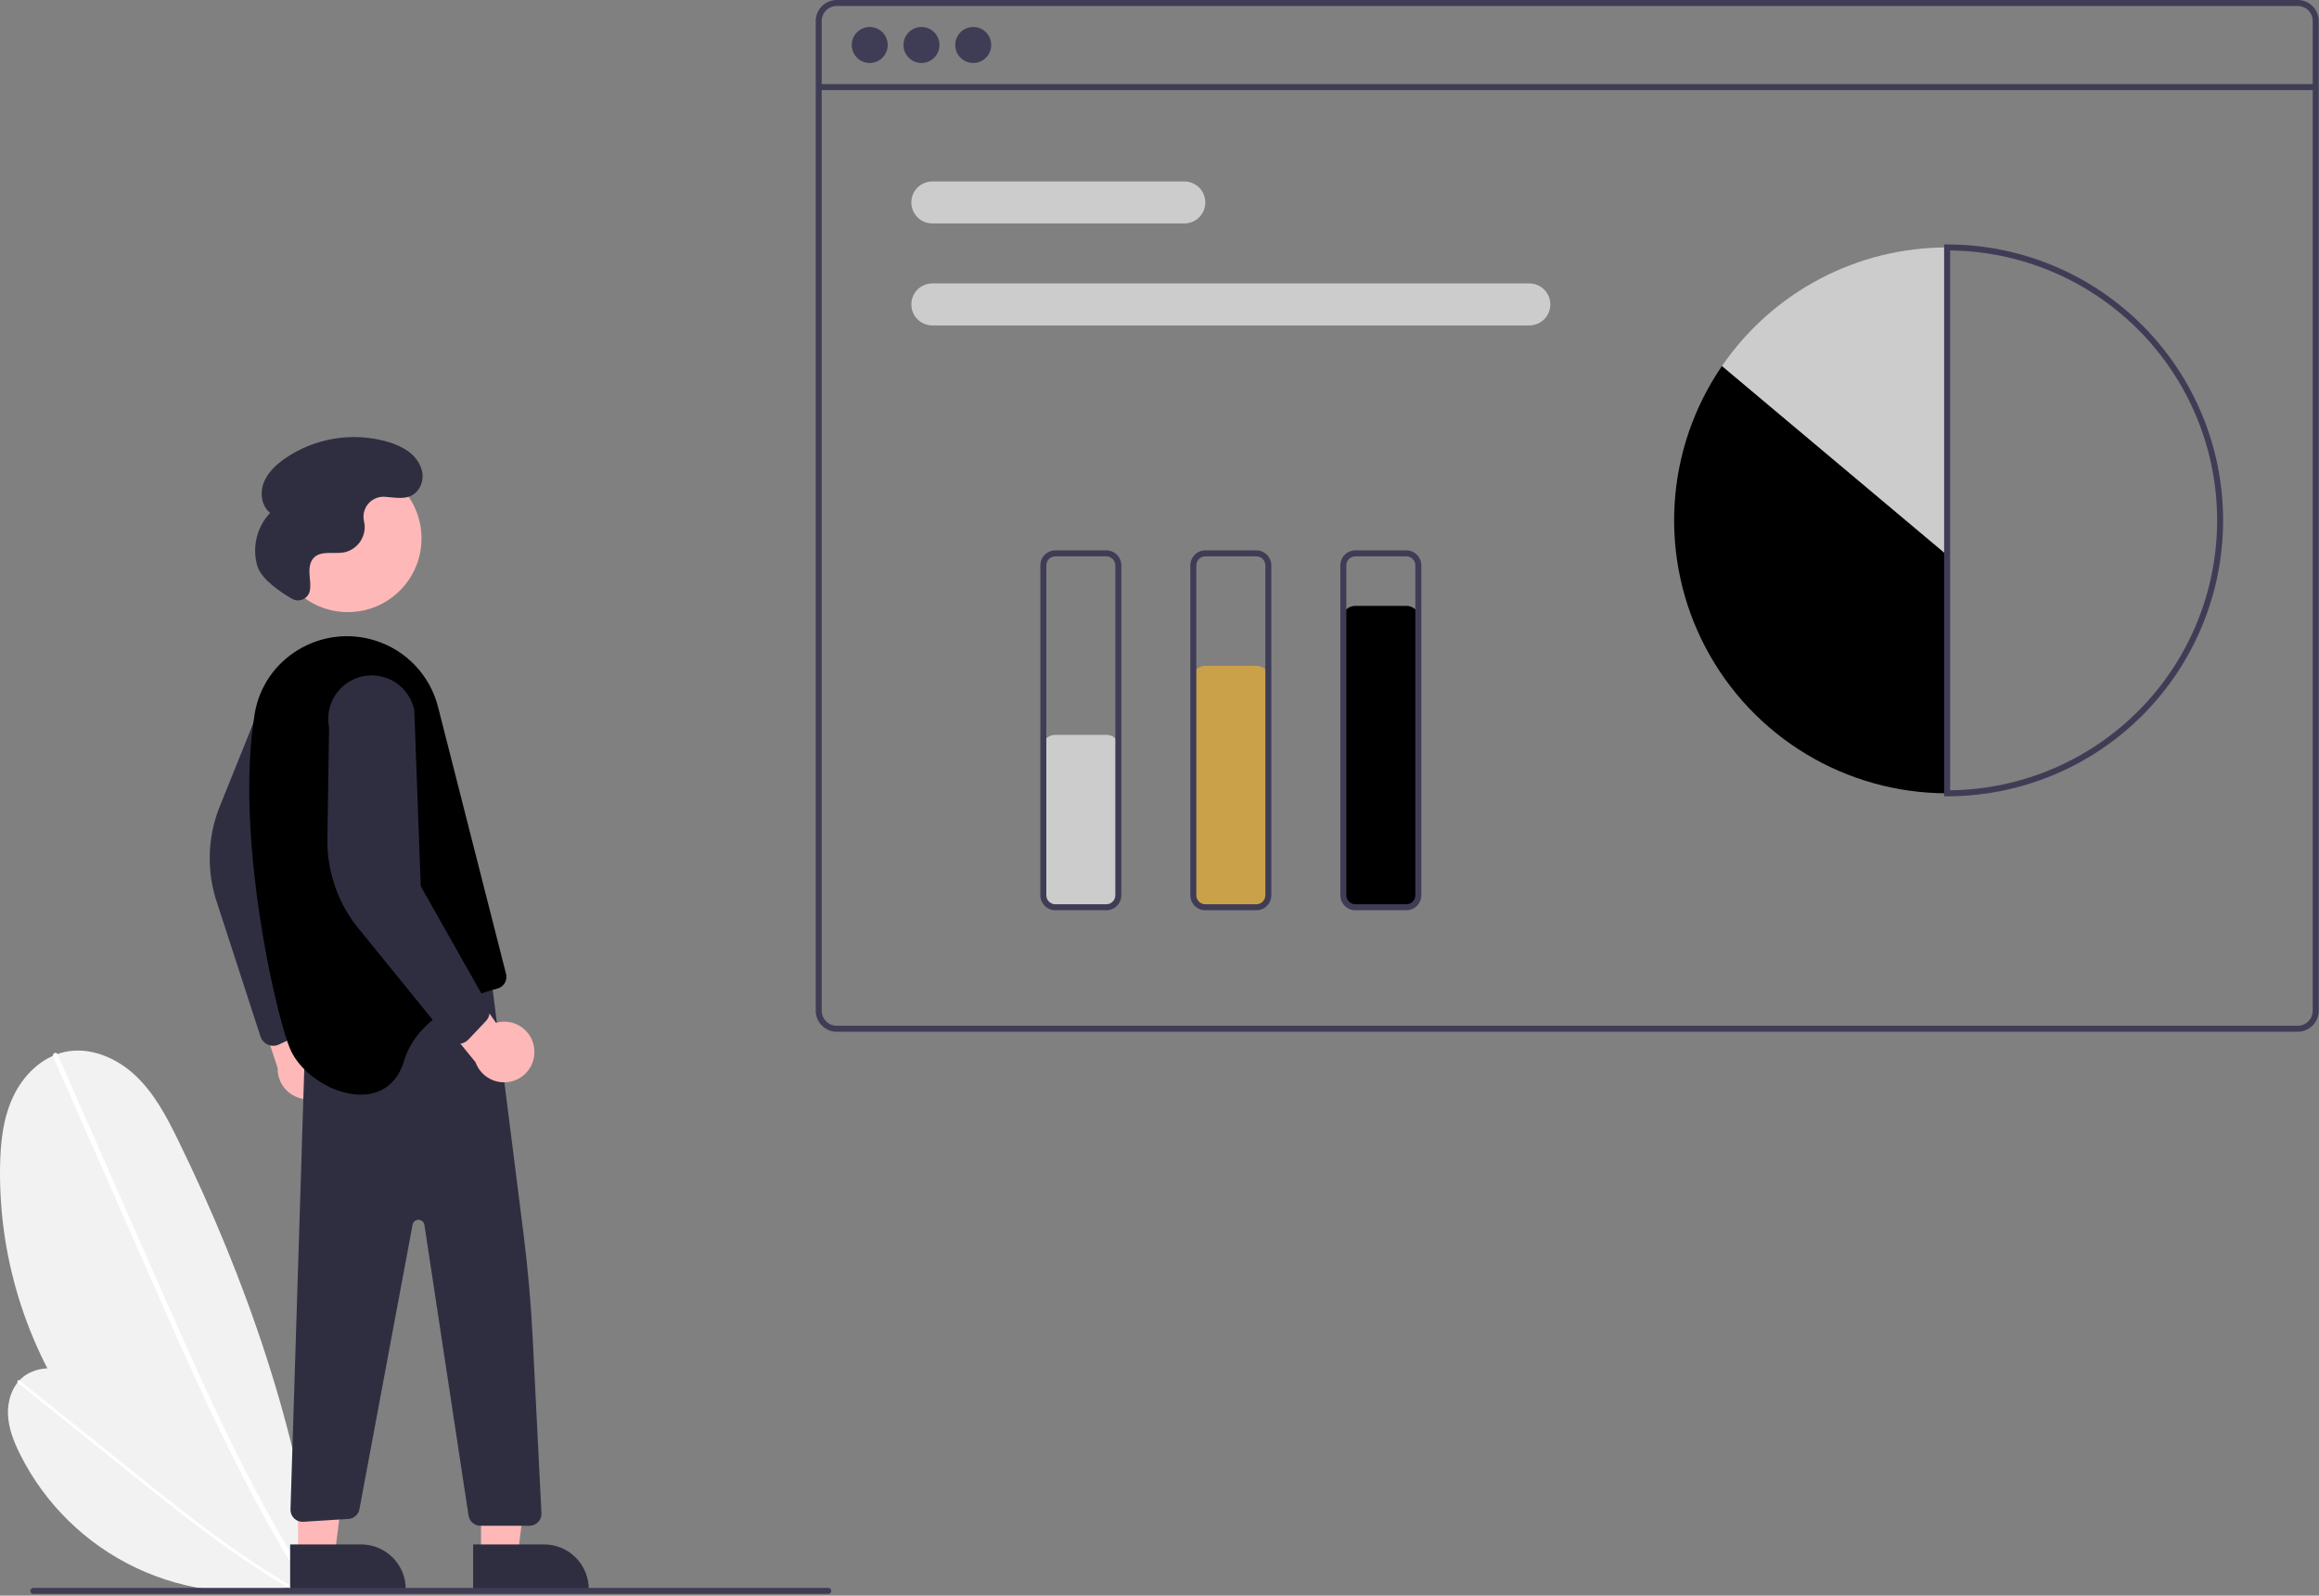 <svg width="773" height="532" viewBox="0 0 773 532" fill="none" xmlns="http://www.w3.org/2000/svg">
<rect x="0" y="0" width="773" height="532" fill="#808080" stroke="none"/>
<g clip-path="url(#clip0_22_207)">
<path d="M106.069 528.4C75.334 520.401 48.174 502.313 28.944 477.038C9.714 451.762 -0.473 420.762 0.016 389.006C0.138 381.094 0.97 373.016 4.296 365.836C7.622 358.656 13.8 352.446 21.528 350.745C29.962 348.888 38.861 352.683 45.147 358.606C51.432 364.528 55.553 372.342 59.345 380.101C82.183 426.835 99.534 476.98 106.031 528.589L106.069 528.4Z" fill="#F2F2F2"/>
<path d="M17.702 352.304L33.708 388.671L49.714 425.038C54.783 436.556 59.842 448.078 65.082 459.52C70.275 470.86 75.647 482.123 81.377 493.204C87.099 504.268 93.181 515.153 99.782 525.719C100.604 527.035 101.434 528.345 102.273 529.651C102.853 530.555 104.303 529.716 103.719 528.806C96.991 518.318 90.791 507.5 84.977 496.482C79.156 485.451 73.716 474.224 68.477 462.907C63.209 451.53 58.145 440.061 53.093 428.586C47.776 416.509 42.461 404.43 37.145 392.351L21.139 355.984L19.148 351.459C18.714 350.475 17.271 351.326 17.702 352.304Z" fill="white"/>
<path d="M99.392 528.653C81.275 532.797 62.291 530.739 45.484 522.807C28.677 514.876 15.019 501.531 6.7 484.912C4.627 480.771 2.878 476.353 2.667 471.727C2.455 467.102 3.986 462.21 7.539 459.24C11.417 455.999 17.062 455.567 21.924 456.945C26.786 458.323 31.035 461.267 35.098 464.272C59.572 482.37 82.118 503.721 99.423 528.761L99.392 528.653Z" fill="#F2F2F2"/>
<path d="M5.974 461.083L24.102 475.643L42.229 490.203C47.971 494.814 53.708 499.431 59.517 503.956C65.275 508.442 71.104 512.839 77.071 517.045C83.029 521.245 89.124 525.254 95.404 528.958C96.186 529.419 96.971 529.876 97.759 530.327C98.304 530.64 98.83 529.813 98.281 529.498C91.957 525.869 85.818 521.926 79.825 517.775C73.825 513.62 67.969 509.26 62.194 504.799C56.388 500.314 50.662 495.726 44.942 491.133C38.921 486.297 32.9 481.462 26.88 476.625L8.752 462.065L6.496 460.254C6.006 459.86 5.486 460.691 5.974 461.083Z" fill="white"/>
<path d="M765.909 0H278.909C277.054 0.002 275.274 0.74 273.962 2.053C272.65 3.365 271.911 5.144 271.909 7V337C271.911 338.856 272.65 340.635 273.962 341.947C275.274 343.26 277.054 343.998 278.909 344H765.909C767.765 343.998 769.545 343.26 770.857 341.947C772.169 340.635 772.907 338.856 772.909 337V7C772.907 5.144 772.169 3.365 770.857 2.053C769.545 0.74 767.765 0.002 765.909 0ZM770.909 337C770.909 338.326 770.382 339.597 769.444 340.535C768.507 341.472 767.235 341.999 765.909 342H278.909C277.584 341.999 276.312 341.472 275.374 340.535C274.437 339.597 273.91 338.326 273.909 337V7C273.91 5.674 274.437 4.403 275.374 3.465C276.312 2.527 277.584 2.001 278.909 2H765.909C767.235 2.001 768.507 2.527 769.444 3.465C770.382 4.403 770.909 5.674 770.909 7V337Z" fill="#3F3D56"/>
<path d="M771.909 28.04H272.909V30.04H771.909V28.04Z" fill="#3F3D56"/>
<path d="M289.909 21C293.223 21 295.909 18.314 295.909 15C295.909 11.686 293.223 9 289.909 9C286.596 9 283.909 11.686 283.909 15C283.909 18.314 286.596 21 289.909 21Z" fill="#3F3D56"/>
<path d="M307.159 21C310.473 21 313.159 18.314 313.159 15C313.159 11.686 310.473 9 307.159 9C303.846 9 301.159 11.686 301.159 15C301.159 18.314 303.846 21 307.159 21Z" fill="#3F3D56"/>
<path d="M324.409 21C327.723 21 330.409 18.314 330.409 15C330.409 11.686 327.723 9 324.409 9C321.096 9 318.409 11.686 318.409 15C318.409 18.314 321.096 21 324.409 21Z" fill="#3F3D56"/>
<path d="M394.778 74.5H310.778C308.921 74.5 307.141 73.763 305.828 72.45C304.515 71.137 303.778 69.356 303.778 67.5C303.778 65.644 304.515 63.863 305.828 62.55C307.141 61.237 308.921 60.5 310.778 60.5H394.778C396.634 60.5 398.415 61.237 399.727 62.55C401.04 63.863 401.778 65.644 401.778 67.5C401.778 69.356 401.04 71.137 399.727 72.45C398.415 73.763 396.634 74.5 394.778 74.5Z" fill="#CCCCCC"/>
<path d="M509.778 108.5H310.778C308.921 108.5 307.141 107.762 305.828 106.45C304.515 105.137 303.778 103.357 303.778 101.5C303.778 99.644 304.515 97.863 305.828 96.55C307.141 95.237 308.921 94.5 310.778 94.5H509.778C511.634 94.5 513.415 95.237 514.727 96.55C516.04 97.863 516.778 99.644 516.778 101.5C516.778 103.357 516.04 105.137 514.727 106.45C513.415 107.762 511.634 108.5 509.778 108.5Z" fill="#CCCCCC"/>
<path d="M573.997 122.023C564.623 135.69 559.159 151.658 558.195 168.203C557.231 184.748 560.804 201.242 568.527 215.906C576.251 230.569 587.832 242.845 602.021 251.409C616.21 259.973 632.468 264.499 649.041 264.5V185.06L573.997 122.023Z" fill="black"/>
<path d="M649.041 82.5C634.262 82.491 619.703 86.085 606.627 92.972C593.55 99.859 582.35 109.831 573.997 122.023L649.041 185.06V82.5Z" fill="#CCCCCC"/>
<path d="M649.041 265.5H648.041V81.5H649.041C673.441 81.5 696.842 91.193 714.095 108.446C731.348 125.7 741.041 149.1 741.041 173.5C741.041 197.9 731.348 221.3 714.095 238.554C696.842 255.807 673.441 265.5 649.041 265.5ZM650.041 83.505V263.495C673.736 263.231 696.371 253.634 713.033 236.785C729.696 219.936 739.041 197.196 739.041 173.5C739.041 149.804 729.696 127.064 713.033 110.215C696.371 93.366 673.736 83.769 650.041 83.505Z" fill="#3F3D56"/>
<path d="M368.778 303H351.778C350.585 302.999 349.441 302.524 348.597 301.68C347.753 300.837 347.279 299.693 347.278 298.5V249.5C347.279 248.307 347.753 247.163 348.597 246.319C349.441 245.476 350.585 245.001 351.778 245H368.778C369.971 245.001 371.115 245.476 371.958 246.319C372.802 247.163 373.276 248.307 373.278 249.5V298.5C373.276 299.693 372.802 300.837 371.958 301.68C371.114 302.524 369.971 302.999 368.778 303Z" fill="#CCCCCC"/>
<path d="M418.778 303H401.778C400.585 302.999 399.441 302.524 398.597 301.68C397.753 300.837 397.279 299.693 397.278 298.5V226.5C397.279 225.307 397.753 224.163 398.597 223.319C399.441 222.476 400.585 222.001 401.778 222H418.778C419.971 222.001 421.115 222.476 421.958 223.319C422.802 224.163 423.276 225.307 423.278 226.5V298.5C423.276 299.693 422.802 300.837 421.958 301.68C421.114 302.524 419.971 302.999 418.778 303Z" fill="#CAA149"/>
<path d="M468.778 303H451.778C450.585 302.999 449.441 302.524 448.597 301.68C447.753 300.837 447.279 299.693 447.278 298.5V206.5C447.279 205.307 447.753 204.163 448.597 203.319C449.441 202.476 450.585 202.001 451.778 202H468.778C469.971 202.001 471.115 202.476 471.958 203.319C472.802 204.163 473.276 205.307 473.278 206.5V298.5C473.276 299.693 472.802 300.837 471.958 301.68C471.114 302.524 469.971 302.999 468.778 303Z" fill="black"/>
<path d="M368.778 303.5H351.778C350.452 303.498 349.181 302.971 348.244 302.034C347.306 301.096 346.779 299.826 346.778 298.5V188.5C346.779 187.174 347.306 185.903 348.244 184.966C349.181 184.029 350.452 183.502 351.778 183.5H368.778C370.103 183.502 371.374 184.029 372.311 184.966C373.249 185.903 373.776 187.174 373.778 188.5V298.5C373.776 299.826 373.249 301.096 372.311 302.034C371.374 302.971 370.103 303.498 368.778 303.5ZM351.778 185.5C350.982 185.501 350.22 185.817 349.657 186.38C349.095 186.942 348.778 187.705 348.778 188.5V298.5C348.778 299.295 349.095 300.058 349.657 300.62C350.22 301.183 350.982 301.499 351.778 301.5H368.778C369.573 301.499 370.336 301.183 370.898 300.62C371.46 300.058 371.777 299.295 371.778 298.5V188.5C371.777 187.705 371.46 186.942 370.898 186.38C370.336 185.817 369.573 185.501 368.778 185.5H351.778Z" fill="#3F3D56"/>
<path d="M418.778 303.5H401.778C400.452 303.498 399.181 302.971 398.244 302.034C397.306 301.096 396.779 299.826 396.778 298.5V188.5C396.779 187.174 397.306 185.903 398.244 184.966C399.181 184.029 400.452 183.502 401.778 183.5H418.778C420.103 183.502 421.374 184.029 422.311 184.966C423.249 185.903 423.776 187.174 423.778 188.5V298.5C423.776 299.826 423.249 301.096 422.311 302.034C421.374 302.971 420.103 303.498 418.778 303.5ZM401.778 185.5C400.982 185.501 400.22 185.817 399.657 186.38C399.095 186.942 398.778 187.705 398.778 188.5V298.5C398.778 299.295 399.095 300.058 399.657 300.62C400.22 301.183 400.982 301.499 401.778 301.5H418.778C419.573 301.499 420.336 301.183 420.898 300.62C421.46 300.058 421.777 299.295 421.778 298.5V188.5C421.777 187.705 421.46 186.942 420.898 186.38C420.336 185.817 419.573 185.501 418.778 185.5H401.778Z" fill="#3F3D56"/>
<path d="M468.778 303.5H451.778C450.452 303.498 449.181 302.971 448.244 302.034C447.306 301.096 446.779 299.826 446.778 298.5V188.5C446.779 187.174 447.306 185.903 448.244 184.966C449.181 184.029 450.452 183.502 451.778 183.5H468.778C470.103 183.502 471.374 184.029 472.311 184.966C473.249 185.903 473.776 187.174 473.778 188.5V298.5C473.776 299.826 473.249 301.096 472.311 302.034C471.374 302.971 470.103 303.498 468.778 303.5ZM451.778 185.5C450.982 185.501 450.22 185.817 449.657 186.38C449.095 186.942 448.778 187.705 448.778 188.5V298.5C448.778 299.295 449.095 300.058 449.657 300.62C450.22 301.183 450.982 301.499 451.778 301.5H468.778C469.573 301.499 470.336 301.183 470.898 300.62C471.46 300.058 471.777 299.295 471.778 298.5V188.5C471.777 187.705 471.46 186.942 470.898 186.38C470.336 185.817 469.573 185.501 468.778 185.5H451.778Z" fill="#3F3D56"/>
<path d="M112.431 359.003C112.82 357.585 112.893 356.099 112.645 354.65C112.397 353.201 111.835 351.824 110.997 350.616C110.16 349.407 109.068 348.398 107.798 347.657C106.528 346.917 105.111 346.464 103.647 346.33L95.047 311.646L82.46 325.299L92.556 356.143C92.495 358.617 93.344 361.028 94.941 362.919C96.538 364.809 98.774 366.048 101.224 366.401C103.674 366.753 106.168 366.195 108.233 364.831C110.299 363.468 111.793 361.394 112.431 359.003Z" fill="#FFB8B8"/>
<path d="M89.375 348.335C88.791 348.092 88.266 347.728 87.832 347.268C87.398 346.808 87.066 346.262 86.857 345.666L72.501 301.488C68.792 290.876 69.063 279.279 73.265 268.852L87.103 234.497C87.415 232.618 88.093 230.818 89.1 229.201C90.107 227.584 91.423 226.181 92.973 225.073C94.522 223.965 96.275 223.173 98.131 222.743C99.987 222.313 101.909 222.252 103.789 222.566C105.668 222.879 107.467 223.559 109.083 224.568C110.699 225.577 112.1 226.895 113.206 228.446C114.313 229.996 115.103 231.75 115.531 233.606C115.959 235.463 116.017 237.385 115.702 239.264L96.609 294.822L103.292 340.06C103.381 340.981 103.185 341.906 102.731 342.712C102.277 343.518 101.586 344.164 100.752 344.564L93.044 348.243C92.217 348.637 91.289 348.769 90.385 348.623C90.038 348.567 89.699 348.471 89.375 348.335Z" fill="#2F2E41"/>
<path d="M160.343 518.443L172.603 518.442L178.435 471.154L160.341 471.155L160.343 518.443Z" fill="#FFB8B8"/>
<path d="M196.247 529.825L157.717 529.827L157.716 514.94L181.36 514.939C185.308 514.939 189.095 516.507 191.887 519.299C194.679 522.091 196.247 525.877 196.247 529.825Z" fill="#2F2E41"/>
<path d="M99.343 518.443L111.603 518.442L117.435 471.154L99.341 471.155L99.343 518.443Z" fill="#FFB8B8"/>
<path d="M135.247 529.825L96.717 529.827L96.716 514.94L120.36 514.939C124.308 514.939 128.095 516.507 130.887 519.299C133.679 522.091 135.247 525.877 135.247 529.825Z" fill="#2F2E41"/>
<path d="M163.694 325.711L174.471 411.097C175.953 422.836 176.989 434.618 177.581 446.443L180.484 504.511C180.511 505.053 180.428 505.594 180.24 506.102C180.051 506.611 179.761 507.075 179.387 507.468C179.014 507.861 178.564 508.174 178.066 508.387C177.568 508.601 177.031 508.711 176.489 508.711H160.133C159.176 508.711 158.251 508.368 157.525 507.744C156.8 507.121 156.322 506.257 156.178 505.311L141.468 408.398C141.397 407.931 141.163 407.504 140.807 407.193C140.452 406.881 139.997 406.706 139.525 406.698C139.052 406.69 138.592 406.85 138.226 407.149C137.86 407.448 137.612 407.866 137.525 408.331L119.803 503.248C119.628 504.101 119.179 504.874 118.524 505.448C117.87 506.023 117.046 506.368 116.177 506.432L101.123 507.387C100.564 507.428 100.003 507.351 99.475 507.161C98.948 506.971 98.467 506.673 98.062 506.285C97.658 505.897 97.339 505.428 97.128 504.909C96.916 504.391 96.816 503.833 96.833 503.273L101.694 347.711L163.694 325.711Z" fill="#2F2E41"/>
<path d="M115.946 204.091C129.511 204.091 140.507 193.095 140.507 179.53C140.507 165.965 129.511 154.969 115.946 154.969C102.382 154.969 91.385 165.965 91.385 179.53C91.385 193.095 102.382 204.091 115.946 204.091Z" fill="#FFB8B8"/>
<path d="M96.694 349.711C102.694 363.711 128.694 373.711 134.694 353.711C139.334 338.251 157.714 331.751 165.824 329.601C166.844 329.329 167.715 328.667 168.251 327.758C168.786 326.848 168.942 325.765 168.684 324.741L146.014 235.691C144.694 230.504 142.064 225.742 138.376 221.862C134.689 217.982 130.067 215.114 124.954 213.531C106.934 207.951 87.934 219.441 84.884 238.051C84.051 243.27 83.52 248.532 83.294 253.811C81.414 293.101 92.744 340.491 96.694 349.711Z" fill="black"/>
<path d="M178.084 349.685C177.937 348.223 177.471 346.81 176.719 345.547C175.967 344.284 174.947 343.201 173.731 342.375C172.515 341.548 171.133 340.999 169.682 340.764C168.231 340.53 166.746 340.617 165.331 341.018L144.839 311.743L138.001 329.008L158.51 354.161C159.342 356.492 161 358.437 163.171 359.627C165.341 360.817 167.872 361.17 170.285 360.618C172.698 360.066 174.824 358.648 176.262 356.634C177.699 354.619 178.348 352.146 178.084 349.685Z" fill="#FFB8B8"/>
<path d="M152.734 348.019C152.102 348.002 151.481 347.851 150.911 347.578C150.341 347.305 149.835 346.915 149.425 346.433L120.148 310.368C112.873 301.799 108.957 290.879 109.13 279.64L109.694 242.607C109.31 240.741 109.297 238.819 109.656 236.949C110.016 235.078 110.74 233.297 111.787 231.707C112.835 230.117 114.186 228.748 115.763 227.68C117.34 226.612 119.111 225.865 120.977 225.482C122.842 225.099 124.765 225.087 126.635 225.448C128.505 225.808 130.286 226.533 131.875 227.582C133.465 228.63 134.833 229.982 135.9 231.559C136.967 233.137 137.713 234.909 138.095 236.775L140.249 295.482L162.747 335.295C163.161 336.122 163.311 337.056 163.176 337.971C163.042 338.886 162.63 339.737 161.996 340.411L156.125 346.614C155.495 347.279 154.677 347.736 153.78 347.925C153.437 347.997 153.085 348.029 152.734 348.019Z" fill="#2F2E41"/>
<path d="M97.304 199.619C97.833 199.933 98.427 200.121 99.04 200.168C99.653 200.215 100.269 200.12 100.839 199.891C101.41 199.663 101.92 199.305 102.331 198.847C102.741 198.39 103.041 197.843 103.206 197.251L103.22 197.195C103.666 195.331 103.296 193.385 103.168 191.472C103.04 189.56 103.227 187.459 104.53 186.053C106.958 183.432 111.277 184.821 114.788 184.158C116.844 183.699 118.663 182.507 119.904 180.804C121.144 179.1 121.722 177.004 121.528 174.905C121.478 174.508 121.4 174.11 121.312 173.712C121.092 172.705 121.109 171.66 121.361 170.66C121.613 169.66 122.094 168.732 122.765 167.949C123.436 167.166 124.28 166.549 125.229 166.147C126.179 165.745 127.209 165.568 128.238 165.631C131.787 165.834 135.616 166.909 138.552 164.281C139.628 163.244 140.375 161.914 140.7 160.455C141.025 158.997 140.913 157.475 140.379 156.08C138.702 151.241 133.965 148.708 129.277 147.316C123.478 145.641 117.38 145.278 111.424 146.256C105.468 147.233 99.805 149.525 94.846 152.965C91.885 155.053 89.12 157.675 87.858 161.071C86.596 164.467 87.204 168.751 90.05 170.993C87.844 173.329 86.291 176.203 85.546 179.329C84.8 182.454 84.89 185.72 85.804 188.8C87.21 193.329 93.919 197.672 97.304 199.619Z" fill="#2F2E41"/>
<path d="M276.106 531.441H11.106C10.841 531.441 10.587 531.336 10.399 531.148C10.212 530.96 10.106 530.706 10.106 530.441C10.106 530.176 10.212 529.921 10.399 529.734C10.587 529.546 10.841 529.441 11.106 529.441H276.106C276.371 529.441 276.626 529.546 276.813 529.734C277.001 529.921 277.106 530.176 277.106 530.441C277.106 530.706 277.001 530.96 276.813 531.148C276.626 531.336 276.371 531.441 276.106 531.441Z" fill="#3F3D56"/>
</g>
<defs>
<clipPath id="clip0_22_207">
<rect width="772.909" height="531.441" fill="white"/>
</clipPath>
</defs>
</svg>
